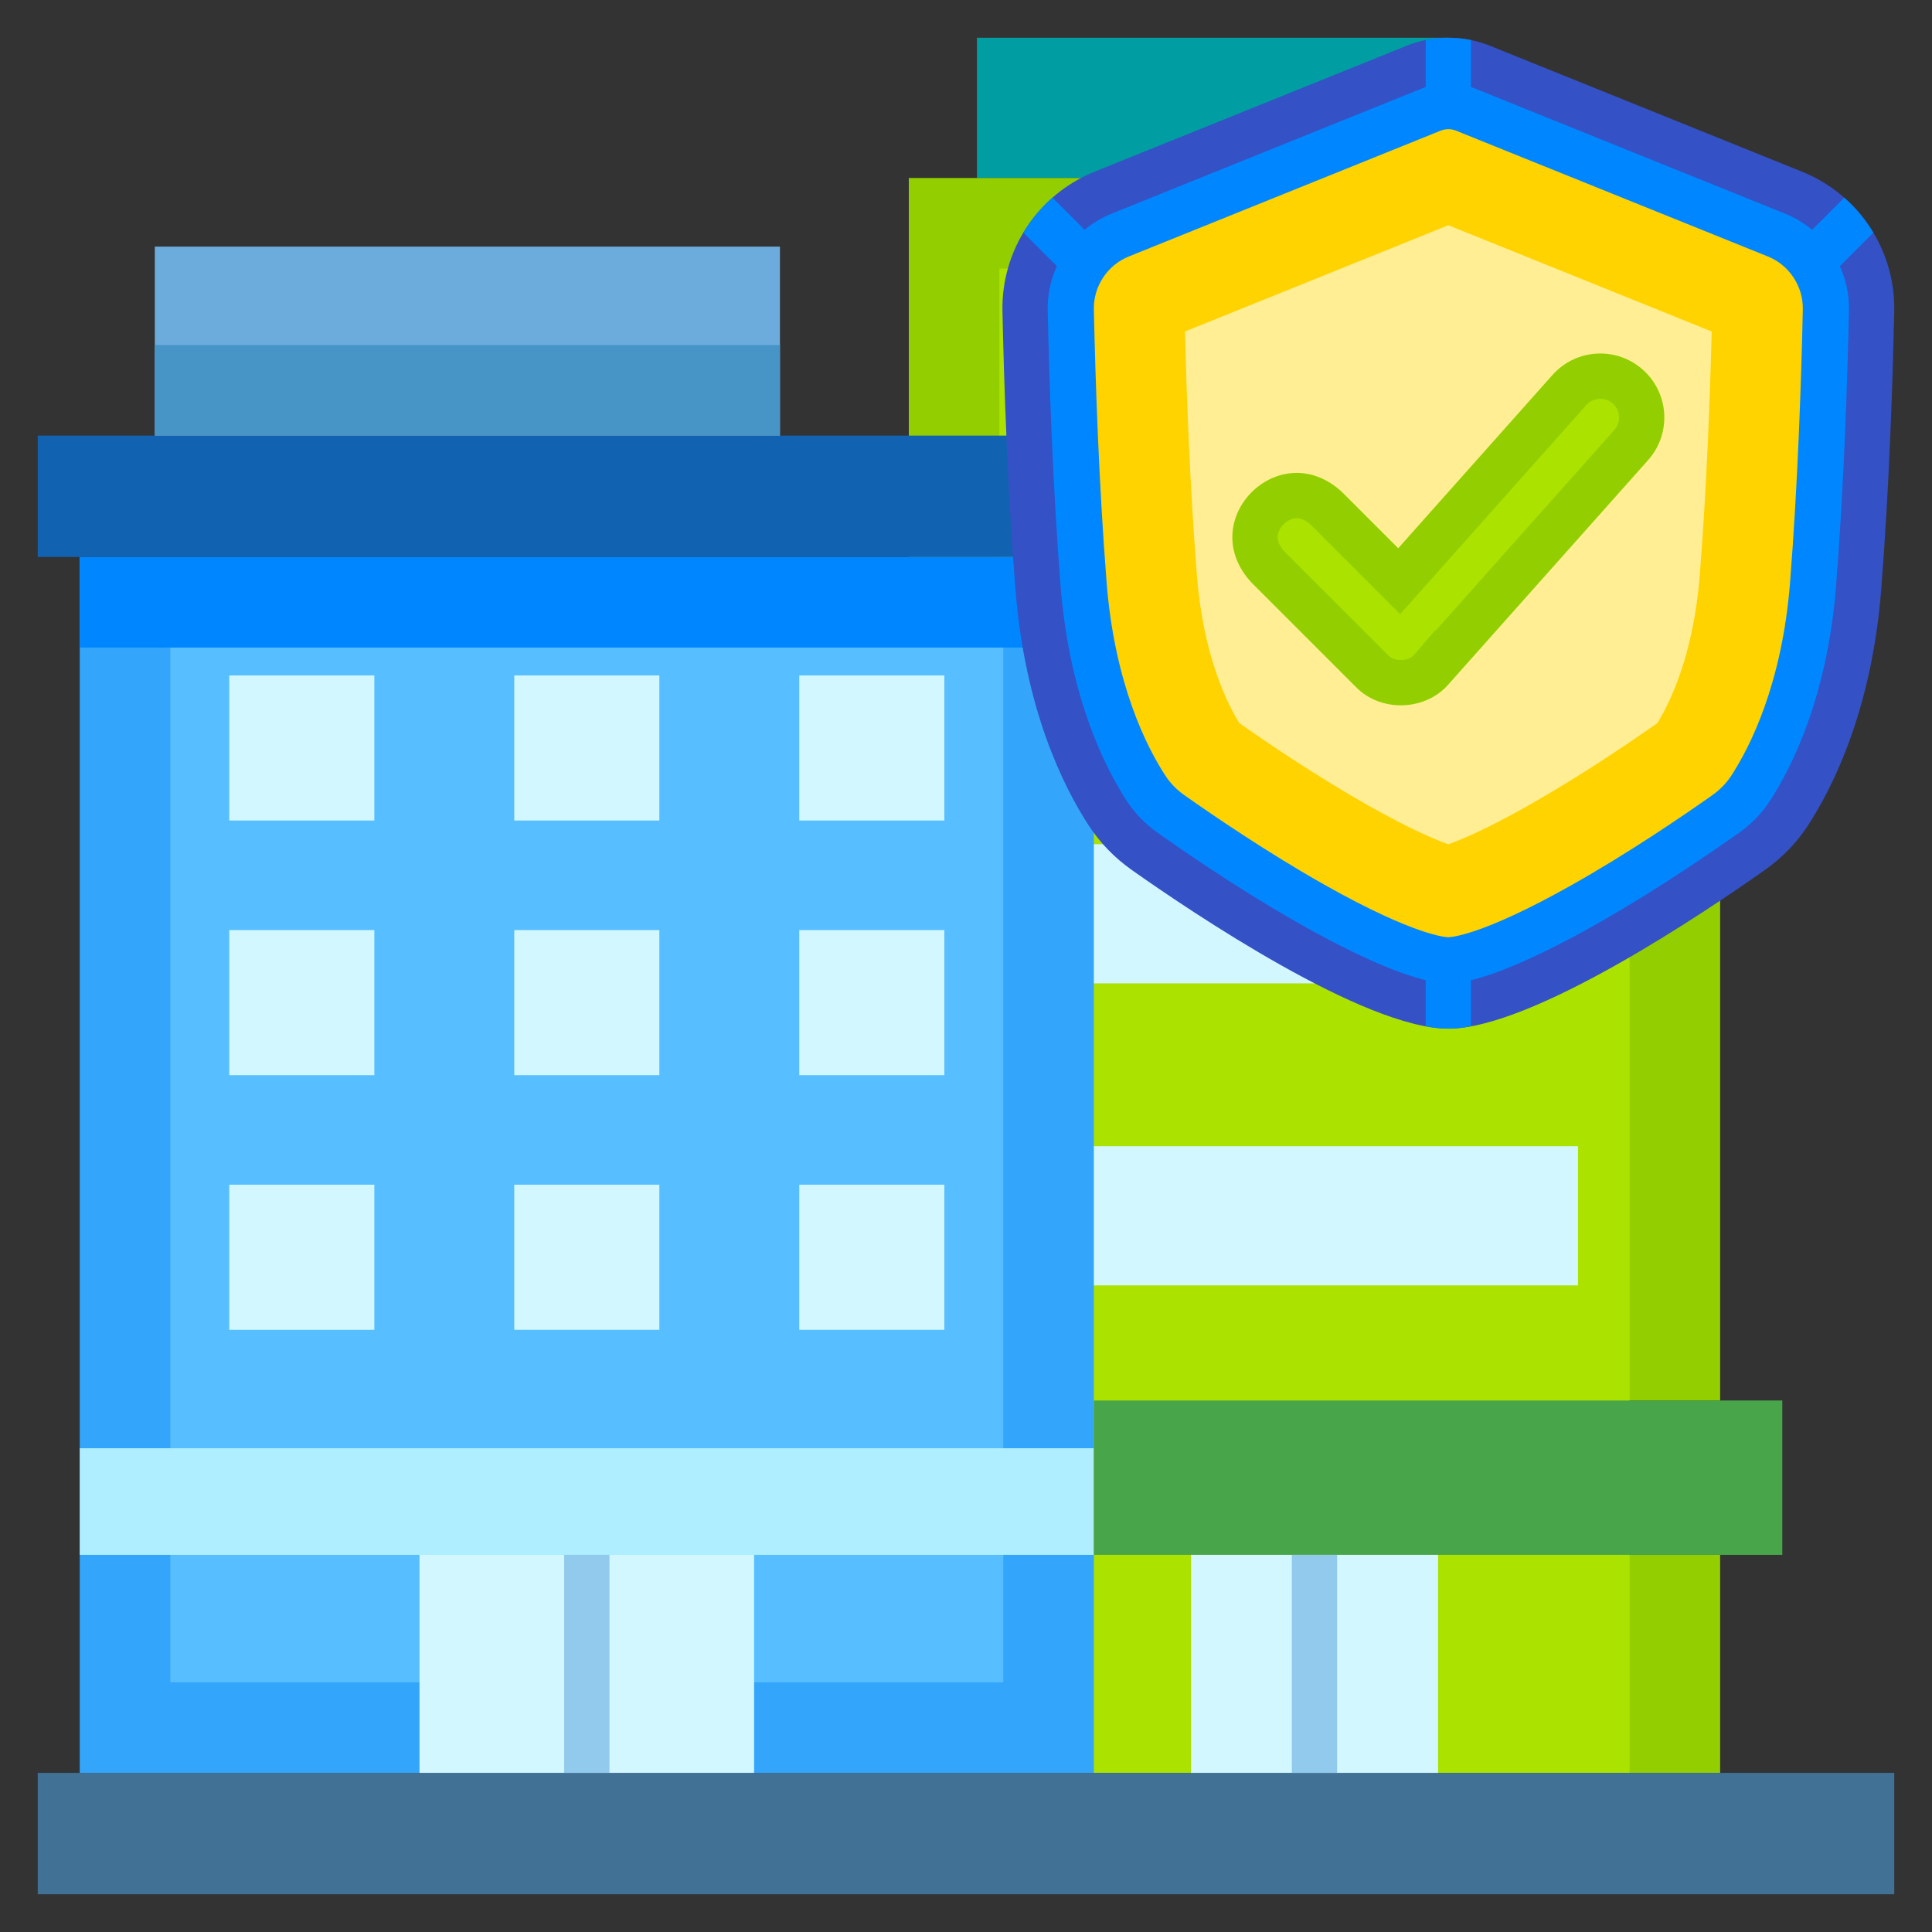 <svg id="Layer_4" viewBox="0 0 512 512" xmlns="http://www.w3.org/2000/svg" data-name="Layer 4"><rect x="0" y="0" width="512" height="512" fill="#333333" stroke="none"/><path d="m289.88 412.047h165.973v57.781h-165.973z" fill="#93cf00"/><path d="m258.898 10h124.927v37.17h-124.927z" fill="#009da2"/><path d="m240.85 47.17h215.003v323.977h-215.003z" fill="#93cf00"/><path d="m149.023 186.997h398.658v167.003h-398.658z" fill="#abe200" transform="matrix(0 1 -1 0 618.851 -77.853)"/><path d="m240.85 303.761h177.338v36.88h-177.338z" fill="#d2f7ff"/><path d="m240.85 223.723h177.338v36.88h-177.338z" fill="#d2f7ff"/><path d="m21.139 147.609h268.741v322.219h-268.741z" fill="#33a6fb"/><path d="m18.4 198.348h274.219v220.741h-274.219z" fill="#57bfff" transform="matrix(0 1 -1 0 464.229 153.209)"/><path d="m21.139 147.609h268.741v24h-268.741z" fill="#0087ff"/><path d="m10 115.437h292.644v32.172h-292.644z" fill="#1262b2"/><path d="m41.029 65.353h165.666v50.084h-165.666z" fill="#6cacdd"/><path d="m41.029 91.437h165.666v24h-165.666z" fill="#4695c6"/><path d="m10 469.828h492v32.172h-492z" fill="#417195"/><path d="m21.139 383.799h268.741v28.249h-268.741z" fill="#afeeff"/><path d="m111.175 412.047h88.669v57.781h-88.669z" fill="#d2f7ff"/><path d="m149.51 412.047h12v57.781h-12z" fill="#91caed"/><g fill="#d2f7ff"><path d="m136.285 178.996h38.449v38.449h-38.449z"/><path d="m211.817 178.996h38.449v38.449h-38.449z"/><path d="m60.753 178.996h38.449v38.449h-38.449z" transform="matrix(-1 0 0 -1 159.955 396.442)"/><path d="m136.285 246.479h38.449v38.449h-38.449z"/><path d="m211.817 246.479h38.449v38.449h-38.449z"/><path d="m60.753 246.479h38.449v38.449h-38.449z" transform="matrix(-1 0 0 -1 159.955 531.408)"/><path d="m136.285 313.962h38.449v38.449h-38.449z"/><path d="m211.817 313.962h38.449v38.449h-38.449z"/><path d="m60.753 313.962h38.449v38.449h-38.449z" transform="matrix(-1 0 0 -1 159.955 666.373)"/></g><path d="m289.88 371.147h182.451v40.901h-182.451z" fill="#49a549"/><path d="m315.598 412.047h65.508v57.781h-65.508z" fill="#d2f7ff"/><path d="m342.352 412.047h12v57.781h-12z" fill="#91caed"/><g><path d="m372.724 12.155c7.122-2.873 15.08-2.873 22.202 0l82.658 33.351c15.04 6.068 24.758 20.804 24.407 37.018-.426 19.67-1.368 47.372-3.45 73.744-2.507 31.751-12.724 52.211-19.398 62.469-3.005 4.62-6.88 8.603-11.381 11.783-15.717 11.104-61.569 42.082-83.937 42.082s-68.22-30.978-83.937-42.082c-4.501-3.18-8.376-7.163-11.381-11.783-6.674-10.258-16.891-30.719-19.398-62.469-2.082-26.372-3.024-54.074-3.45-73.744-.351-16.214 9.367-30.95 24.407-37.018l82.658-33.351z" fill="#3451c6"/><path d="m383.824 260.602c-12.49 0-42.72-15.655-77.013-39.882-3.315-2.342-6.089-5.211-8.247-8.526-5.527-8.496-15.15-27.182-17.494-56.87-2.088-26.443-3.01-54.326-3.416-73.06-.242-11.154 6.55-21.454 16.899-25.63l82.659-33.351c2.11-.852 4.334-1.284 6.611-1.284 2.276 0 4.5.432 6.61 1.284l82.658 33.351c10.35 4.176 17.142 14.476 16.9 25.63-.406 18.73-1.328 46.609-3.417 73.06-2.343 29.686-11.966 48.373-17.494 56.87-2.156 3.314-4.931 6.183-8.247 8.526-34.292 24.228-64.521 39.882-77.013 39.882z" fill="#0087ff"/><g fill="#0087ff"><path d="m383.824 61.673c3.313 0 6-2.687 6-6v-45.053c-3.958-.818-8.042-.818-12 0v45.053c0 3.313 2.687 6 6 6z"/><path d="m305.367 78.853c0.0 0-15.301-15.301-26.466-26.466-3.046 2.679-5.643 5.807-7.711 9.26 11.084 11.084 25.691 25.691 25.691 25.691 5.768 5.43 13.926-2.696 8.485-8.485z"/><path d="m488.748 52.388-27.599 27.599c-2.343 2.343-2.343 6.142 0 8.485 2.343 2.343 6.143 2.343 8.485 0 0 0 13.779-13.779 26.824-26.824-2.068-3.453-4.665-6.581-7.711-9.26z"/><path d="m383.824 229.104c-3.313 0-6 2.687-6 6v36.876c2.136.393 4.154.622 6.0.622 1.846 0 3.864-.229 6-.622v-36.876c0-3.313-2.687-6-6-6z"/></g><path d="m383.825 248.371c-.332 0-8.409-.157-32.577-13.762-15.32-8.624-29.994-18.663-37.378-23.879-2.044-1.444-3.744-3.196-5.052-5.206-4.894-7.523-13.422-24.173-15.553-51.163-2.065-26.155-2.978-53.787-3.381-72.362-.132-6.102 3.584-11.737 9.248-14.022l82.658-33.351c.649-.262 1.334-.395 2.034-.395s1.385.133 2.034.395l82.659 33.351c5.664 2.285 9.38 7.92 9.248 14.022-.403 18.573-1.316 46.203-3.381 72.362-2.131 26.99-10.659 43.64-15.553 51.163-1.308 2.01-3.007 3.762-5.051 5.206-7.384 5.217-22.058 15.256-37.378 23.879-24.169 13.605-32.245 13.762-32.578 13.762z" fill="#ffd300"/><path d="m383.824 223.746c-3.314-1.168-9.87-3.896-20.804-10.05-13.922-7.837-27.393-17-34.6-22.071-3.174-5.142-9.55-17.869-11.231-39.152-1.796-22.763-2.704-46.75-3.161-64.625l69.796-28.161 69.796 28.162c-.457 17.875-1.365 41.862-3.162 64.625-1.68 21.283-8.057 34.011-11.231 39.153-7.205 5.07-20.675 14.233-34.598 22.071-10.935 6.155-17.491 8.882-20.805 10.05z" fill="#ffee93"/><g><path d="m435.38 97.978c-6.999-6.232-17.723-5.609-23.953 1.39l-40.884 45.921-14.916-14.916c-16.526-15.275-39.279 7.44-23.993 23.994-0-0 27.628 27.628 27.628 27.628 6.57 6.847 18.511 6.5 24.668-.715 0.0 0 52.839-59.348 52.839-59.348 6.231-6.998 5.608-17.722-1.39-23.953z" fill="#93cf00"/><path d="m371.233 174.917c-1.354 0-2.561-.448-3.311-1.23l-27.604-27.608c-2.232-2.5-1.848-4.27-1.357-5.391.839-1.918 2.855-3.364 4.689-3.364 1.164 0 2.403.582 3.688 1.729l23.711 23.712 49.341-55.418c1.289-1.448 2.88-1.664 3.714-1.664.86 0 2.129.218 3.296 1.258 1.337 1.19 1.611 2.654 1.656 3.421.044.767-.059 2.252-1.249 3.589 0 0-33.81 37.975-47.337 53.168l-.176-.067-5.493 6.438c-.763.894-2.097 1.428-3.568 1.428z" fill="#abe200"/></g></g></svg>